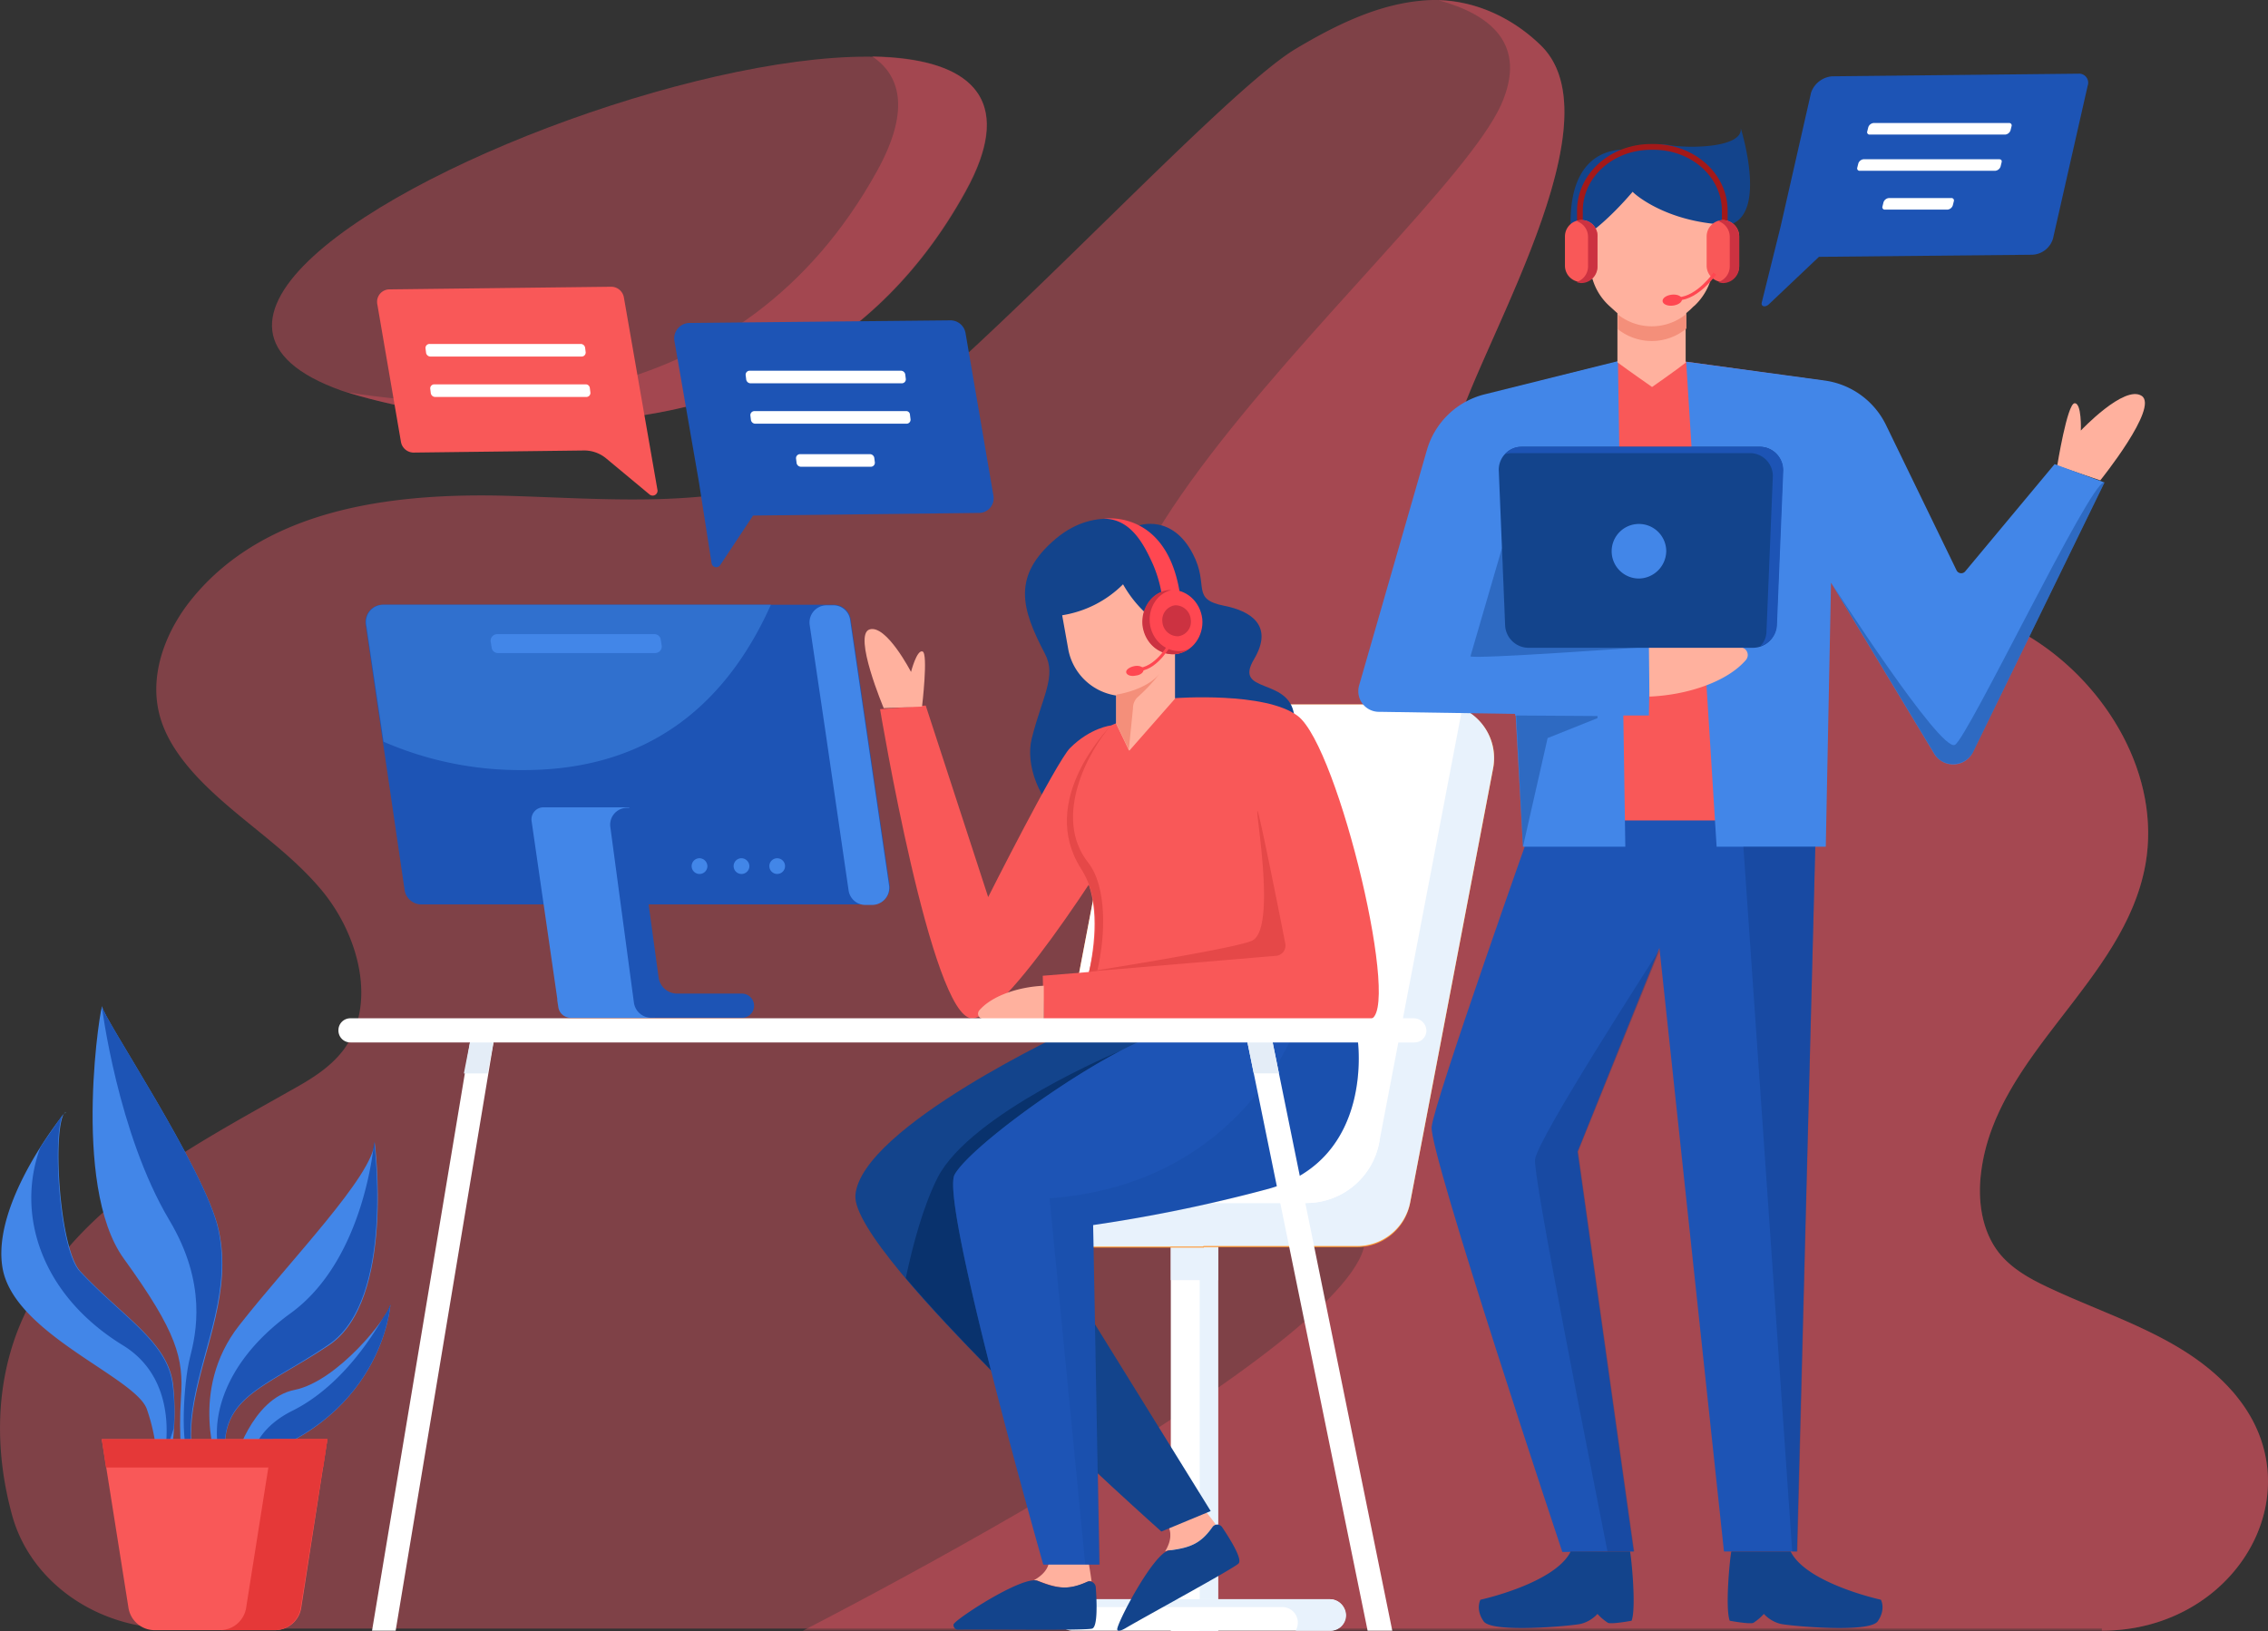 <svg xmlns="http://www.w3.org/2000/svg" width="674.056" height="484.848" viewBox="0 0 674.056 484.848">
  <rect x="0" y="0" width="674.056" height="484.848" fill="#333333" stroke="none"/>
  <g id="OBJECTS" transform="translate(-33.913 -88.857)">
    <g id="Groupe_101" data-name="Groupe 101" transform="translate(33.913 88.857)">
      <g id="Groupe_100" data-name="Groupe 100">
        <g id="Groupe_44" data-name="Groupe 44">
          <g id="Groupe_43" data-name="Groupe 43" opacity="0.4">
            <path id="Tracé_514" data-name="Tracé 514" d="M658.587,573.549c39.619,0,63.483-40.554,40.242-69.41a16.513,16.513,0,0,0-1.56-1.872c-14.194-16.066-35.875-21.837-54.9-30.884-5.3-2.5-10.607-5.459-14.35-10.139-5.147-6.551-6.4-15.6-5.3-24.021,4.367-35.1,42.582-56.62,48.821-91.4,4.679-26.36-11.386-53.033-33.223-66.915s-48.2-17.47-73.622-18.561c-25.581-1.092-51.317-.156-76.118-6.4-6.551-1.716-13.258-4.055-17.782-9.359-4.991-5.927-6.083-14.662-5.3-22.617C467.669,200.6,516.49,126.827,492,102.494c-9.671-9.515-22.617-14.818-35.875-13.414-13.1,1.248-25.424,7.331-36.967,14.194-24.333,14.35-109.185,109.341-139.6,123.691-29.948,14.038-64.419,9.983-97.331,9.2-32.911-.624-69.41,4.211-90.935,30.26C83.65,275.63,78.5,288.109,81,299.963c1.56,7.487,6.083,13.882,11.074,19.341,11.542,12.478,26.516,21.057,37.435,34.159s16.69,33.847,6.4,47.573c-4.055,5.3-9.827,8.735-15.442,11.854-31.664,17.938-67.227,36.187-81.109,70.97-7.019,17.781-6.863,37.435-1.716,55.84,5.615,19.5,25.113,33.223,47.573,33.223H658.587Z" transform="translate(-33.913 -88.857)" fill="#ef5665"/>
          </g>
          <path id="Tracé_515" data-name="Tracé 515" d="M611.629,502.243c-14.194-16.066-35.875-21.837-54.9-30.884-5.3-2.5-10.607-5.459-14.35-10.139-5.147-6.551-6.4-15.6-5.3-24.021,4.367-35.1,42.582-56.62,48.821-91.4,4.679-26.36-11.386-53.033-33.223-66.915s-48.2-17.47-73.622-18.561c-25.58-1.092-51.317-.156-76.117-6.4-6.551-1.716-13.258-4.055-17.782-9.359-4.991-5.927-6.083-14.662-5.3-22.617,2.184-21.369,51.005-95.147,26.516-119.479C397.939,94.2,387.02,89.212,375.79,88.9c15.442,4.211,26.672,13.1,18.561,31.2C375.166,162.21,198.91,301.187,322.757,314.913S241.492,438.76,334.924,446.4c71.282,5.771-75.026,89.376-148.024,127.122H572.947c39.619,0,63.483-40.554,40.242-69.41C612.721,503.491,612.1,502.867,611.629,502.243Z" transform="translate(51.727 -88.833)" fill="#ef5665" opacity="0.34"/>
          <path id="Tracé_516" data-name="Tracé 516" d="M106.424,198.927s128.37,44.142,185.458-59.116S-1.2,160.556,106.424,198.927Z" transform="translate(-4.902 -82.812)" fill="#ef5665" opacity="0.39"/>
          <path id="Tracé_517" data-name="Tracé 517" d="M256.134,99.6c9.047,6.083,10.919,17,1.4,34.159-40.4,73-116.36,72.374-157.538,65.667,14.974,4.679,130.554,36.811,183.743-59.584C299.652,111.3,284.367,100.068,256.134,99.6Z" transform="translate(3.082 -82.843)" fill="#ef5665" opacity="0.34"/>
        </g>
        <g id="Groupe_51" data-name="Groupe 51" transform="translate(0.399 298.922)">
          <g id="Groupe_50" data-name="Groupe 50">
            <g id="Groupe_45" data-name="Groupe 45" transform="translate(27.122)">
              <path id="Tracé_518" data-name="Tracé 518" d="M83.444,418.626s-4.679-4.367-1.56-20.9,11.074-32.6,7.175-50.537S54.432,283.7,54.432,280.741c-.156-2.964-9.515,52.877,6.4,74.87s17.782,29.636,17,41.178.156,20.9,1.872,23.553Z" transform="translate(-51.557 -280.429)" fill="#4286e8"/>
              <path id="Tracé_519" data-name="Tracé 519" d="M79.5,385.162c-1.872,7.331-2.964,26.048,0,30.416.312.468.624.156,1.092-.624-.936-3.12-1.56-8.423.156-17.47,3.12-16.534,11.074-32.6,7.175-50.537S53.3,283.464,53.3,280.5c0,0,4.679,37.9,20.121,63.8C84.652,363.169,81.376,377.831,79.5,385.162Z" transform="translate(-50.581 -280.5)" fill="#1d54b5"/>
            </g>
            <g id="Groupe_46" data-name="Groupe 46" transform="translate(61.81 40.398)">
              <path id="Tracé_520" data-name="Tracé 520" d="M76.454,402.895s-9.047-22.461,6.239-41.958,39.775-44.454,40.242-54.436c0,0,6.239,47.105-13.57,60.364S75.518,382.306,78.95,402.739Z" transform="translate(-73.796 -306.344)" fill="#4286e8"/>
              <path id="Tracé_521" data-name="Tracé 521" d="M97.173,357.4c-22.149,16.066-24.021,34.783-20.589,43.362a2.214,2.214,0,0,0,1.4,1.248c-2.964-19.809,10.919-21.993,30.416-35.251,19.809-13.258,13.57-60.364,13.57-60.364S119.322,341.339,97.173,357.4Z" transform="translate(-72.99 -306.4)" fill="#1d54b5"/>
            </g>
            <g id="Groupe_48" data-name="Groupe 48" transform="translate(0 31.508)">
              <path id="Tracé_522" data-name="Tracé 522" d="M83.819,406.609a76.939,76.939,0,0,0,1.4-24.8c-1.56-12.79-14.974-20.121-27.608-33.691-6.4-7.019-8.423-43.986-4.367-47.417,0,0-22.149,26.828-18.717,46.482s39.619,32.443,42.894,41.958a56.112,56.112,0,0,1,3.12,17.47Z" transform="translate(-34.168 -300.7)" fill="#4286e8"/>
              <g id="Groupe_47" data-name="Groupe 47" transform="translate(8.901 0.156)">
                <path id="Tracé_523" data-name="Tracé 523" d="M42.565,311.139c-7.331,19.809.156,43.83,24.489,58.8C84.992,380.861,79.22,403.79,79.22,403.79l2.964-9.047a62.477,62.477,0,0,0-.312-13.1c-1.56-12.79-14.974-20.121-27.608-33.691C48.025,341.243,46,306.615,49.429,301,48.649,302.4,45.841,306.147,42.565,311.139Z" transform="translate(-39.875 -300.688)" fill="#1d54b5"/>
                <path id="Tracé_524" data-name="Tracé 524" d="M46.2,301.268l.468-.468Q46.434,300.8,46.2,301.268Z" transform="translate(-36.335 -300.8)" fill="#49b4d6"/>
              </g>
            </g>
            <g id="Groupe_49" data-name="Groupe 49" transform="translate(69.148 88.752)">
              <path id="Tracé_525" data-name="Tracé 525" d="M78.5,384.606s5.147-19.341,18.093-21.837c12.79-2.652,27.608-21.525,28.388-25.268C124.982,337.344,122.8,373.219,78.5,384.606Z" transform="translate(-78.5 -337.344)" fill="#4286e8"/>
              <path id="Tracé_526" data-name="Tracé 526" d="M94.022,369.064c-7.8,3.9-11.074,9.2-12.322,14.038,39.463-12.634,41.49-45.7,41.49-45.7a15.3,15.3,0,0,1-2.028,3.743C117.263,348.006,107.9,362.2,94.022,369.064Z" transform="translate(-76.709 -337.4)" fill="#1d54b5"/>
            </g>
          </g>
          <path id="Tracé_527" data-name="Tracé 527" d="M120.371,363.1H53.3l7.955,50.225a7.885,7.885,0,0,0,7.8,6.551h35.719a7.885,7.885,0,0,0,7.8-6.551Z" transform="translate(-23.459 -234.262)" fill="#f95858"/>
          <path id="Tracé_528" data-name="Tracé 528" d="M119.123,371.523l1.248-8.423H53.3l1.248,8.423Z" transform="translate(-23.459 -234.262)" fill="#e53838"/>
          <path id="Tracé_529" data-name="Tracé 529" d="M91.554,363.1,83.6,413.325a7.886,7.886,0,0,1-7.8,6.551H92.022a7.885,7.885,0,0,0,7.8-6.551l7.955-50.225Z" transform="translate(-10.864 -234.262)" fill="#e53838"/>
        </g>
        <g id="Groupe_69" data-name="Groupe 69" transform="translate(100.586 154.066)">
          <g id="Groupe_52" data-name="Groupe 52" transform="translate(179.687 55.324)">
            <rect id="Rectangle_307" data-name="Rectangle 307" width="14.038" height="114.488" transform="translate(67.695 160.97)" fill="#fff"/>
            <rect id="Rectangle_308" data-name="Rectangle 308" width="5.459" height="114.488" transform="translate(76.273 160.97)" fill="#e8f2fc"/>
            <path id="Tracé_530" data-name="Tracé 530" d="M316.409,393.6H239.979a4.6,4.6,0,0,0-4.679,4.679h0a4.6,4.6,0,0,0,4.679,4.679h76.429a4.6,4.6,0,0,0,4.679-4.679h0A4.693,4.693,0,0,0,316.409,393.6Z" transform="translate(-201.453 -127.657)" fill="#fff"/>
            <path id="Tracé_531" data-name="Tracé 531" d="M316.185,393.6H239.755a4.852,4.852,0,0,0-4.055,2.34h66.291a4.6,4.6,0,0,1,4.679,4.679,5.167,5.167,0,0,1-.624,2.34h10.295a4.6,4.6,0,0,0,4.679-4.679A4.938,4.938,0,0,0,316.185,393.6Z" transform="translate(-201.229 -127.657)" fill="#e8f2fc"/>
            <rect id="Rectangle_309" data-name="Rectangle 309" width="14.038" height="10.139" transform="translate(67.695 160.97)" fill="#e8f2fc"/>
            <path id="Tracé_532" data-name="Tracé 532" d="M367.807,224.5a15.442,15.442,0,0,0-6.551-1.4H282.487a16.035,16.035,0,0,0-15.754,13.1L242.088,365.2a15.956,15.956,0,0,0,0,6.083v.156H220.251a6.551,6.551,0,1,0,0,13.1h70.814v-.156h45.546a16.035,16.035,0,0,0,15.754-13.1L377.01,242.285A15.843,15.843,0,0,0,367.807,224.5Z" transform="translate(-213.544 -223.1)" fill="#f93"/>
            <path id="Tracé_533" data-name="Tracé 533" d="M377.065,241.738,352.421,370.732a16.049,16.049,0,0,1-15.754,12.946h-45.7v.156H220.151a6.551,6.551,0,1,1,0-13.1h21.837v-.156h79.393a22.056,22.056,0,0,0,21.681-17.938L367.707,223.8A16.248,16.248,0,0,1,377.065,241.738Z" transform="translate(-213.6 -222.708)" fill="#e8f2fc"/>
            <path id="Tracé_534" data-name="Tracé 534" d="M343.28,306.1l-.156.78a22.056,22.056,0,0,1-21.681,17.938H242.05v.156H220.213a6.4,6.4,0,0,0-6.4,5.459V312.651a5.983,5.983,0,0,1,5.927-6.551Z" transform="translate(-213.506 -176.638)" fill="#fff"/>
            <path id="Tracé_535" data-name="Tracé 535" d="M357.725,224.5,333.08,353.342A22.056,22.056,0,0,1,311.4,371.28H232.006a15.957,15.957,0,0,1,0-6.083L256.651,236.2A16.187,16.187,0,0,1,272.4,223.1h78.769A15.441,15.441,0,0,1,357.725,224.5Z" transform="translate(-203.462 -223.1)" fill="#fff"/>
          </g>
          <g id="Groupe_56" data-name="Groupe 56" transform="translate(8.051 25.688)">
            <path id="Tracé_536" data-name="Tracé 536" d="M242.754,204.1H108.613a5.1,5.1,0,0,0-4.991,5.927L115.164,288.8a5.043,5.043,0,0,0,4.991,4.367H254.3a5.1,5.1,0,0,0,4.991-5.927l-11.542-78.769A5.043,5.043,0,0,0,242.754,204.1Z" transform="translate(-103.562 -204.1)" fill="#1d54b5"/>
            <path id="Tracé_537" data-name="Tracé 537" d="M223.981,204.1H108.713a5.1,5.1,0,0,0-4.991,5.927l5.147,34.783a101.723,101.723,0,0,0,41.178,8.423C188.418,253.389,211.035,232.956,223.981,204.1Z" transform="translate(-103.506 -204.1)" fill="#3070ce"/>
            <g id="Groupe_53" data-name="Groupe 53" transform="translate(49.312 60.208)">
              <path id="Tracé_538" data-name="Tracé 538" d="M164.225,242.7H138.8a3.569,3.569,0,0,0-3.587,4.055l7.643,52.877v.468l.312,2.028a3.684,3.684,0,0,0,3.588,3.12h25.113Z" transform="translate(-135.176 -242.7)" fill="#4286e8"/>
              <path id="Tracé_539" data-name="Tracé 539" d="M192.958,301.6a3.628,3.628,0,0,0-3.588-3.587H170.186a5.577,5.577,0,0,1-5.615-4.835L158.955,252h3.276a3.569,3.569,0,0,0,3.587-4.055l-.312-2.028a3.684,3.684,0,0,0-3.588-3.12h-6.707a5,5,0,0,0-4.991,5.615l7.019,52.253a5.2,5.2,0,0,0,5.147,4.523h26.828a3.569,3.569,0,0,0,3.743-3.588Z" transform="translate(-126.787 -242.644)" fill="#1d54b5"/>
            </g>
            <g id="Groupe_54" data-name="Groupe 54" transform="translate(96.922 75.338)">
              <path id="Tracé_540" data-name="Tracé 540" d="M170.379,254.74a2.34,2.34,0,1,1-2.34-2.34A2.4,2.4,0,0,1,170.379,254.74Z" transform="translate(-165.7 -252.4)" fill="#4286e8"/>
              <path id="Tracé_541" data-name="Tracé 541" d="M178.379,254.74a2.34,2.34,0,1,1-2.34-2.34A2.4,2.4,0,0,1,178.379,254.74Z" transform="translate(-161.222 -252.4)" fill="#4286e8"/>
              <circle id="Ellipse_24" data-name="Ellipse 24" cx="2.34" cy="2.34" r="2.34" transform="translate(23.085)" fill="#4286e8"/>
            </g>
            <path id="Tracé_542" data-name="Tracé 542" d="M192.745,240.7l7.019,48.2a5.043,5.043,0,0,0,4.991,4.367h2.028a5.1,5.1,0,0,0,4.991-5.927l-11.542-78.769a5.043,5.043,0,0,0-4.991-4.367h-2.028a5.1,5.1,0,0,0-4.991,5.927l4.523,30.572" transform="translate(-56.204 -204.044)" fill="#4286e8"/>
            <g id="Groupe_55" data-name="Groupe 55" transform="translate(37.166 8.735)">
              <path id="Tracé_543" data-name="Tracé 543" d="M176.071,209.7H129.278a1.974,1.974,0,0,0-1.872,2.184l.312,1.872a1.853,1.853,0,0,0,1.872,1.56h46.794a1.974,1.974,0,0,0,1.872-2.184l-.312-1.872A1.853,1.853,0,0,0,176.071,209.7Z" transform="translate(-127.389 -209.7)" fill="#4286e8"/>
            </g>
          </g>
          <g id="Groupe_65" data-name="Groupe 65" transform="translate(153.623)">
            <path id="Tracé_544" data-name="Tracé 544" d="M309.21,246.036c-1.56-11.386-18.249-6.083-11.854-16.69,5.771-9.827-.936-14.194-8.891-15.754-10.139-2.028-4.367-5.927-9.359-15.442-6.239-12.01-16.066-8.423-16.066-8.423s-12.166-6.551-24.645,3.9c-13.1,11.074-10.295,20.745-3.276,34.159,3.588,6.707-.78,12.79-3.9,25.269-3.743,14.974,14.662,44.922,54.125,24.645C300.632,269.745,309.99,251.963,309.21,246.036Z" transform="translate(-178.796 -187.592)" fill="#13448c"/>
            <path id="Tracé_545" data-name="Tracé 545" d="M270.231,229.227s-6.083.624-12.166,6.707c-4.055,4.055-24.333,44.3-24.333,44.3L215.17,223.3l-13.57,1.092s15.286,91.715,27.3,91.871c11.23.156,47.105-59.116,47.105-59.116Z" transform="translate(-194.253 -167.664)" fill="#f95858"/>
            <path id="Tracé_546" data-name="Tracé 546" d="M291.248,254.124l11.854,44.61L232.6,304.5l.312,12.79s81.265.312,96.707.156c10.139-.156-9.047-80.953-21.213-90.156-9.671-7.331-36.5-5.3-36.5-5.3L252.877,230.1s-22.149,21.993-8.891,42.582c10.451,16.222-2.808,47.885-2.808,47.885l45.078,2.652,40.242.312Z" transform="translate(-176.9 -168.54)" fill="#f95858"/>
            <path id="Tracé_547" data-name="Tracé 547" d="M243.753,300.41l2.5-.468c2.5-10.607,2.808-24.957-2.652-31.976-10.919-13.726.312-33.691,6.707-40.866h0c-.936,1.092-21.837,22.3-8.891,42.582C247.5,279.2,245.937,291.831,243.753,300.41Z" transform="translate(-174.327 -165.536)" fill="#e54848"/>
            <path id="Tracé_548" data-name="Tracé 548" d="M239.809,276.7c-7.487.312-15.442,2.964-19.185,7.331a1.526,1.526,0,0,0,1.092,2.5h18.094Z" transform="translate(-183.797 -137.771)" fill="#ffb19e"/>
            <g id="Groupe_59" data-name="Groupe 59" transform="translate(61.471)">
              <path id="Tracé_549" data-name="Tracé 549" d="M269.835,219.073V234.2l-13.57,15.442-.156-.156-3.743-7.8v-8.423a17.062,17.062,0,0,1-14.194-13.414L236.3,209.4a32.839,32.839,0,0,0,18.094-9.2,35.428,35.428,0,0,0,5.927,7.8c2.5,2.5,5.927,3.12,7.331,4.523A8.054,8.054,0,0,1,269.835,219.073Z" transform="translate(-236.3 -180.595)" fill="#ffb19e"/>
              <path id="Tracé_550" data-name="Tracé 550" d="M261.826,213.007a38.176,38.176,0,0,0-2.964-11.7c-2.808-6.239-6.707-13.57-14.662-13.57,0,0,19.653-3.12,22.929,24.177Z" transform="translate(-231.878 -187.631)" fill="#ff4751"/>
              <g id="Groupe_57" data-name="Groupe 57" transform="translate(23.822 21.282)">
                <path id="Tracé_551" data-name="Tracé 551" d="M269.341,209.893c-.624-5.3-4.991-9.047-9.827-8.579s-8.267,5.147-7.8,10.451c.624,5.3,4.991,9.047,9.827,8.579C266.377,219.72,269.809,215.04,269.341,209.893Z" transform="translate(-251.517 -201.275)" fill="#ff4751"/>
                <path id="Tracé_552" data-name="Tracé 552" d="M263.314,219.393c-4.679.468-8.891-3.12-9.515-8.267-.468-4.679,2.34-8.891,6.4-9.827h-.78c-4.835.468-8.267,5.147-7.8,10.451.624,5.3,4.991,9.047,9.827,8.579a9.193,9.193,0,0,0,4.055-1.56A8.939,8.939,0,0,1,263.314,219.393Z" transform="translate(-251.573 -201.261)" fill="#cc3241"/>
                <path id="Tracé_553" data-name="Tracé 553" d="M263.836,208.415a4.591,4.591,0,0,0-4.679-4.211,4.424,4.424,0,0,0-3.743,4.991,4.591,4.591,0,0,0,4.679,4.211A4.339,4.339,0,0,0,263.836,208.415Z" transform="translate(-249.443 -199.64)" fill="#cc3241"/>
              </g>
              <path id="Tracé_554" data-name="Tracé 554" d="M259.546,217.2a53.753,53.753,0,0,1-6.4,6.863,4.424,4.424,0,0,0-1.56,3.432l-1.248,12.322-3.743-7.8V223.6l.156-.156C246.912,223.439,255.491,222.191,259.546,217.2Z" transform="translate(-230.534 -171.078)" fill="#f48f7a"/>
              <g id="Groupe_58" data-name="Groupe 58" transform="translate(19.015 36.919)">
                <path id="Tracé_555" data-name="Tracé 555" d="M251.356,219.723l-.156-.936c4.991-.78,8.579-7.487,8.579-7.487l.78.468C260.247,212.08,256.659,218.943,251.356,219.723Z" transform="translate(-246.974 -211.3)" fill="#ff4751"/>
                <path id="Tracé_556" data-name="Tracé 556" d="M253.653,216.771c-.156-.78-1.4-1.248-2.808-.936s-2.5,1.092-2.34,1.872,1.4,1.248,2.808.936C252.873,218.487,253.809,217.551,253.653,216.771Z" transform="translate(-248.49 -208.816)" fill="#ff4751"/>
              </g>
            </g>
            <path id="Tracé_557" data-name="Tracé 557" d="M215.73,231.772s1.872-15.754.156-16.378-3.432,6.083-3.432,6.083-7.331-14.194-12.322-12.634,4.211,23.4,4.211,23.4Z" transform="translate(-195.905 -175.824)" fill="#ffb19e"/>
            <path id="Tracé_558" data-name="Tracé 558" d="M241.4,291.135l55.528-4.679a3.06,3.06,0,0,0,2.808-3.743c-2.028-10.451-7.955-40.086-8.267-39.307-.468,1.092,5.615,35.1-1.56,38.527C285.074,284.272,241.4,291.135,241.4,291.135Z" transform="translate(-171.974 -156.417)" fill="#e54848"/>
            <g id="Groupe_61" data-name="Groupe 61" transform="translate(0 151.875)">
              <g id="Groupe_60" data-name="Groupe 60" transform="translate(77.835 136.637)">
                <path id="Tracé_559" data-name="Tracé 559" d="M271.926,383.207a1.805,1.805,0,0,0-1.092.78c-3.587,4.991-6.707,6.083-12.946,6.863a2.892,2.892,0,0,0-1.092.312c.468-.78,2.5-4.055,1.092-7.175a30.336,30.336,0,0,0-3.587-5.927l9.047-5.459C263.5,372.756,268.962,379.151,271.926,383.207Z" transform="translate(-242.587 -372.6)" fill="#ffb19e"/>
                <path id="Tracé_560" data-name="Tracé 560" d="M282.836,390.956c-1.56,1.56-27.452,15.6-33.535,19.185-.78.468-2.34,1.248-2.5.468-.468-1.248,10.763-22.929,15.442-23.553,6.239-.78,9.359-2.028,12.79-6.863a1.749,1.749,0,0,1,2.964,0C280.5,383.937,284.084,389.709,282.836,390.956Z" transform="translate(-246.791 -368.807)" fill="#13448c"/>
              </g>
              <path id="Tracé_561" data-name="Tracé 561" d="M261.325,285s-62.7,29.012-64.419,49.289c-1.4,17.938,90.935,99.982,90.935,99.982l14.662-6.083-50.537-81.577s53.657-26.36,66.759-58.18Z" transform="translate(-196.89 -285)" fill="#13448c"/>
              <path id="Tracé_562" data-name="Tracé 562" d="M216.015,326.691c-4.211,8.267-7.331,19.653-9.515,29.948,7.175,8.423,16.066,17.937,25.269,27.3-6.863-26.984-12.946-54.125-10.762-58.024,4.055-7.331,30.572-27.14,49.445-36.811C270.3,288.944,225.841,307.662,216.015,326.691Z" transform="translate(-191.51 -282.705)" fill="#09326d"/>
            </g>
            <g id="Groupe_64" data-name="Groupe 64" transform="translate(29.071 153.279)">
              <g id="Groupe_62" data-name="Groupe 62" transform="translate(0.089 149.581)">
                <path id="Tracé_563" data-name="Tracé 563" d="M248.058,394.9a1.221,1.221,0,0,0-1.248.156c-5.459,2.5-8.735,2.028-14.662-.312a3.041,3.041,0,0,0-1.248-.156c.78-.468,4.211-2.34,4.523-5.615a33.091,33.091,0,0,0-.156-6.863l10.606-.312C245.718,381.645,247.434,389.912,248.058,394.9Z" transform="translate(-207.011 -381.799)" fill="#ffb19e"/>
                <path id="Tracé_564" data-name="Tracé 564" d="M256.787,404.349c-2.184.624-32.6.156-39.774.312a1.349,1.349,0,0,1-1.4-1.56c.312-1.4,20.589-14.662,24.957-12.946,5.771,2.34,9.047,2.808,14.662.312a1.9,1.9,0,0,1,2.652,1.56C258.191,396.394,258.5,403.881,256.787,404.349Z" transform="translate(-215.585 -377.206)" fill="#13448c"/>
              </g>
              <g id="Groupe_63" data-name="Groupe 63">
                <path id="Tracé_565" data-name="Tracé 565" d="M335.744,287.46s5.3,35.563-26.516,44.454a455.71,455.71,0,0,1-52.1,10.762L259,443.594h-16.69S211.585,335.813,215.953,327.7c4.991-9.047,43.986-36.811,60.832-41.8Z" transform="translate(-215.527 -285.9)" fill="#1d54b5"/>
                <path id="Tracé_566" data-name="Tracé 566" d="M246.846,342.284a419.865,419.865,0,0,0,52.1-10.763c31.82-9.047,26.516-44.454,26.516-44.454l-19.653-.468c-5.927,12.79-25.113,44.3-71.906,47.729L244.507,443.2h4.367Z" transform="translate(-205.243 -285.508)" fill="#0e367c" opacity="0.13"/>
              </g>
            </g>
          </g>
          <g id="Groupe_68" data-name="Groupe 68" transform="translate(0 148.6)">
            <g id="Groupe_66" data-name="Groupe 66" transform="translate(9.983 4.835)">
              <path id="Tracé_567" data-name="Tracé 567" d="M111.819,462.52H104.8l29.168-175.164,7.019-.156Z" transform="translate(-104.8 -285.328)" fill="#fff"/>
              <path id="Tracé_568" data-name="Tracé 568" d="M307.487,463.192h7.331L278.787,286H271.3Z" transform="translate(-11.596 -286)" fill="#fff"/>
            </g>
            <g id="Groupe_67" data-name="Groupe 67" transform="translate(37.279 4.835)">
              <path id="Tracé_569" data-name="Tracé 569" d="M129.319,296.871l1.872-9.671-7.019.156-1.872,9.515Z" transform="translate(-122.3 -285.328)" fill="#e4edf7"/>
              <path id="Tracé_570" data-name="Tracé 570" d="M281.127,297.542,278.787,286H271.3l2.34,11.542Z" transform="translate(-38.892 -286)" fill="#e4edf7"/>
            </g>
            <path id="Tracé_571" data-name="Tracé 571" d="M418,282.9H101.987a3.53,3.53,0,0,0-3.588,3.587h0a3.53,3.53,0,0,0,3.588,3.588H418.156a3.53,3.53,0,0,0,3.587-3.588h0A3.765,3.765,0,0,0,418,282.9Z" transform="translate(-98.4 -282.9)" fill="#fff"/>
          </g>
        </g>
        <g id="Groupe_84" data-name="Groupe 84" transform="translate(112.056 21.904)">
          <g id="Groupe_74" data-name="Groupe 74" transform="translate(88.324 73.31)">
            <path id="Tracé_572" data-name="Tracé 572" d="M257.246,202l-8.267-48.2a4.55,4.55,0,0,0-4.523-3.9l-77.521.78a4.591,4.591,0,0,0-4.523,5.147l7.331,42.27,3.743,24.021a1.407,1.407,0,0,0,2.5.624l9.827-14.818,66.915-.78A4.372,4.372,0,0,0,257.246,202Z" transform="translate(-162.38 -149.9)" fill="#1d54b5"/>
            <g id="Groupe_73" data-name="Groupe 73" transform="translate(21.221 14.974)">
              <g id="Groupe_70" data-name="Groupe 70">
                <path id="Tracé_573" data-name="Tracé 573" d="M222.178,159.5H177.256a1.194,1.194,0,0,0-1.248,1.4l.156,1.248a1.324,1.324,0,0,0,1.248,1.092h44.922a1.194,1.194,0,0,0,1.248-1.4l-.156-1.248A1.324,1.324,0,0,0,222.178,159.5Z" transform="translate(-175.985 -159.5)" fill="#fff"/>
              </g>
              <g id="Groupe_71" data-name="Groupe 71" transform="translate(1.404 12.01)">
                <path id="Tracé_574" data-name="Tracé 574" d="M223.078,167.2H178.156a1.194,1.194,0,0,0-1.248,1.4l.156,1.248a1.324,1.324,0,0,0,1.248,1.092h44.922a1.194,1.194,0,0,0,1.248-1.4l-.156-1.248A1.105,1.105,0,0,0,223.078,167.2Z" transform="translate(-176.885 -167.2)" fill="#fff"/>
              </g>
              <g id="Groupe_72" data-name="Groupe 72" transform="translate(14.974 24.801)">
                <path id="Tracé_575" data-name="Tracé 575" d="M207.6,175.4H186.856a1.194,1.194,0,0,0-1.248,1.4l.156,1.248a1.324,1.324,0,0,0,1.248,1.092h20.745a1.194,1.194,0,0,0,1.248-1.4l-.156-1.248A1.324,1.324,0,0,0,207.6,175.4Z" transform="translate(-185.585 -175.4)" fill="#fff"/>
              </g>
            </g>
          </g>
          <g id="Groupe_79" data-name="Groupe 79" transform="translate(411.499)">
            <path id="Tracé_576" data-name="Tracé 576" d="M456.184,151.877l10.295-45.39a2.7,2.7,0,0,0-2.808-3.588l-73.154.78a7.243,7.243,0,0,0-6.239,4.835l-9.047,39.775-5.615,22.617c-.312,1.248,1.092,1.56,2.184.468l14.818-14.038,63.171-.624A6.691,6.691,0,0,0,456.184,151.877Z" transform="translate(-369.572 -102.9)" fill="#1d54b5"/>
            <g id="Groupe_78" data-name="Groupe 78" transform="translate(28.392 14.662)">
              <g id="Groupe_75" data-name="Groupe 75" transform="translate(2.964)">
                <path id="Tracé_577" data-name="Tracé 577" d="M431.828,112.3H391.586a1.852,1.852,0,0,0-1.56,1.248l-.312,1.248a.717.717,0,0,0,.78.936h40.242a1.852,1.852,0,0,0,1.56-1.248l.312-1.248A.717.717,0,0,0,431.828,112.3Z" transform="translate(-389.675 -112.3)" fill="#fff"/>
              </g>
              <g id="Groupe_76" data-name="Groupe 76" transform="translate(0 10.763)">
                <path id="Tracé_578" data-name="Tracé 578" d="M429.928,119.2H389.686a1.852,1.852,0,0,0-1.56,1.248l-.312,1.248a.717.717,0,0,0,.78.936h40.242a1.852,1.852,0,0,0,1.56-1.248l.312-1.248C430.864,119.512,430.552,119.2,429.928,119.2Z" transform="translate(-387.774 -119.2)" fill="#fff"/>
              </g>
              <g id="Groupe_77" data-name="Groupe 77" transform="translate(7.487 22.305)">
                <path id="Tracé_579" data-name="Tracé 579" d="M413.047,126.6H394.486a1.852,1.852,0,0,0-1.56,1.248l-.312,1.248a.717.717,0,0,0,.78.936h18.561a1.852,1.852,0,0,0,1.56-1.248l.312-1.248A.717.717,0,0,0,413.047,126.6Z" transform="translate(-392.574 -126.6)" fill="#fff"/>
              </g>
            </g>
          </g>
          <g id="Groupe_83" data-name="Groupe 83" transform="translate(0 63.327)">
            <path id="Tracé_580" data-name="Tracé 580" d="M186.779,205.267a1.45,1.45,0,0,0,2.34-1.248l-9.983-57.244a3.843,3.843,0,0,0-3.743-3.276l-65.823.78a3.7,3.7,0,0,0-3.743,4.367l7.019,40.866a3.843,3.843,0,0,0,3.743,3.276l50.693-.624a10.223,10.223,0,0,1,6.551,2.34Z" transform="translate(-105.754 -143.5)" fill="#f95858"/>
            <g id="Groupe_82" data-name="Groupe 82" transform="translate(14.398 17.002)">
              <g id="Groupe_80" data-name="Groupe 80">
                <path id="Tracé_581" data-name="Tracé 581" d="M161.178,154.4H116.256a1.194,1.194,0,0,0-1.248,1.4l.156,1.248a1.324,1.324,0,0,0,1.248,1.092h44.922a1.194,1.194,0,0,0,1.248-1.4l-.156-1.248A1.324,1.324,0,0,0,161.178,154.4Z" transform="translate(-114.985 -154.4)" fill="#fff"/>
              </g>
              <g id="Groupe_81" data-name="Groupe 81" transform="translate(1.404 12.01)">
                <path id="Tracé_582" data-name="Tracé 582" d="M162.078,162.1H117.156a1.194,1.194,0,0,0-1.248,1.4l.156,1.248a1.324,1.324,0,0,0,1.248,1.092h44.922a1.194,1.194,0,0,0,1.248-1.4l-.156-1.248A1.205,1.205,0,0,0,162.078,162.1Z" transform="translate(-115.885 -162.1)" fill="#fff"/>
              </g>
            </g>
          </g>
        </g>
        <g id="Groupe_99" data-name="Groupe 99" transform="translate(403.686 38.126)">
          <g id="Groupe_97" data-name="Groupe 97" transform="translate(0)">
            <g id="Groupe_87" data-name="Groupe 87" transform="translate(0 69.254)">
              <path id="Tracé_583" data-name="Tracé 583" d="M421.036,244.5l-.312,9.047L415.265,462.87H393.584L374.4,283.495h0l-24.333,60.52,16.69,118.856H358.8l-13.258.156s-39.618-118.7-38.839-126.343,30.572-91.559,30.572-91.559Z" transform="translate(-284.901 -109.111)" fill="#1d54b5"/>
              <path id="Tracé_584" data-name="Tracé 584" d="M411.584,163.471l-40.554-5.615-.936-.156H350.6l-.156.156L327.2,163.627V294.181h84.384Z" transform="translate(-273.422 -157.7)" fill="#f95858"/>
              <path id="Tracé_585" data-name="Tracé 585" d="M425.9,185.243s2.964-18.405,5.147-18.561,1.872,8.111,1.872,8.111,12.946-13.726,18.093-10.295S438.69,189.61,438.69,189.61Z" transform="translate(-218.171 -154.203)" fill="#ffb19e"/>
              <path id="Tracé_586" data-name="Tracé 586" d="M369.9,157.856l2.184,144.124H341.665l-2.184-39.463-40.4-.624A6.141,6.141,0,0,1,293,253.939l20.121-69.878a23.875,23.875,0,0,1,17.158-16.534l39.463-9.827Z" transform="translate(-292.722 -157.7)" fill="#4286e8"/>
              <path id="Tracé_587" data-name="Tracé 587" d="M479.515,193.675,440.364,274a6.606,6.606,0,0,1-11.542.156L398.25,223.467l-1.56,78.457H364.247L355.2,157.8h.156l41.334,5.615a23.906,23.906,0,0,1,17.938,13.258l20.9,43.05a1.55,1.55,0,0,0,2.652.312l26.516-31.82Z" transform="translate(-257.748 -157.644)" fill="#4286e8"/>
              <path id="Tracé_588" data-name="Tracé 588" d="M322.6,232.7h39.775l.312-20.277-39.618-.624Z" transform="translate(-275.997 -127.416)" fill="#4286e8"/>
              <path id="Tracé_589" data-name="Tracé 589" d="M348.256,226.862c11.23-.468,23.085-4.367,28.7-10.918a2.294,2.294,0,0,0-1.716-3.743H348.1Z" transform="translate(-261.722 -127.192)" fill="#ffb19e"/>
              <path id="Tracé_590" data-name="Tracé 590" d="M346.977,225.98v-.624L322.8,225.2l2.028,38.995,7.331-32.288Z" transform="translate(-275.885 -119.914)" fill="#13448c" opacity="0.41"/>
              <path id="Tracé_591" data-name="Tracé 591" d="M387.469,250.2l-5.3,209.479h-1.56L366.1,250.2Z" transform="translate(-251.646 -105.92)" fill="#0e367c" opacity="0.32"/>
              <path id="Tracé_592" data-name="Tracé 592" d="M367.446,222.624s-53.813,3.9-53.345,2.808L323.46,193.3l.156.468.936,22.461C324.552,219.348,364.638,221.844,367.446,222.624Z" transform="translate(-280.756 -137.772)" fill="#13448c" opacity="0.41"/>
              <path id="Tracé_593" data-name="Tracé 593" d="M424.858,261.129,464.009,180.8h-.156c-4.211,0-40.554,76.118-44.3,77.989-4.367,2.184-36.655-48.041-36.655-48.041l30.572,50.693C415.967,265.652,422.363,265.5,424.858,261.129Z" transform="translate(-242.242 -144.769)" fill="#13448c" opacity="0.41"/>
              <g id="Groupe_85" data-name="Groupe 85" transform="translate(35.827 353.759)">
                <path id="Tracé_594" data-name="Tracé 594" d="M343,384.5c-4.679,9.515-26.828,14.35-26.828,14.35s-1.56,2.808.936,6.4,25.892,1.4,28.856.78a10.164,10.164,0,0,0,4.991-2.964,15.319,15.319,0,0,0,3.12,2.652c1.092.468,7.019-.624,7.019-.624,1.4-3.743,0-18.249-.468-20.589Z" transform="translate(-315.691 -384.5)" fill="#13448c"/>
              </g>
              <g id="Groupe_86" data-name="Groupe 86" transform="translate(109.791 353.759)">
                <path id="Tracé_595" data-name="Tracé 595" d="M381.812,384.5c4.679,9.515,26.828,14.35,26.828,14.35s1.56,2.808-.936,6.4-25.892,1.4-28.856.78a10.164,10.164,0,0,1-4.991-2.964,15.32,15.32,0,0,1-3.12,2.652c-1.092.468-7.019-.624-7.019-.624-1.4-3.743,0-18.249.468-20.589Z" transform="translate(-363.11 -384.5)" fill="#13448c"/>
              </g>
              <path id="Tracé_596" data-name="Tracé 596" d="M339.2,330.02l16.69,118.856h-7.955c-4.991-25.581-22.149-111.213-21.525-116.516.78-6.4,36.187-60.988,37.279-62.859Z" transform="translate(-273.875 -95.116)" fill="#0e367c" opacity="0.32"/>
            </g>
            <g id="Groupe_96" data-name="Groupe 96" transform="translate(61.421)">
              <g id="Groupe_89" data-name="Groupe 89" transform="translate(1.672)">
                <path id="Tracé_597" data-name="Tracé 597" d="M362.533,164.058c-2.964,2.34-10.139,7.331-10.139,7.331s-7.175-4.991-10.295-7.331V146.9h20.277v17.158Z" transform="translate(-328.174 -94.491)" fill="#ffb19e"/>
                <path id="Tracé_598" data-name="Tracé 598" d="M362.477,146.8v7.175a16.19,16.19,0,0,1-20.277.156V146.8h20.277Z" transform="translate(-328.118 -94.547)" fill="#ffb19e"/>
                <path id="Tracé_599" data-name="Tracé 599" d="M334.775,154.478h45.7l.78-12.79c10.139-4.211,2.5-28.388,2.5-28.388.624,5.771-15.13,6.083-21.369,4.991a16.956,16.956,0,0,0-10.451,1.56s-19.809-4.211-18.717,23.553A54.045,54.045,0,0,0,334.775,154.478Z" transform="translate(-333.172 -113.3)" fill="#13448c"/>
                <g id="Groupe_88" data-name="Groupe 88" transform="translate(0.061 18.873)">
                  <path id="Tracé_600" data-name="Tracé 600" d="M373.555,134.915V146.3a17.963,17.963,0,0,1-5.615,12.946c-.624.468-1.092,1.092-1.716,1.56a16.133,16.133,0,0,1-21.993,0l-1.716-1.56A17.448,17.448,0,0,1,336.9,146.3v-8.735s5.3-3.587,12.634-12.166C349.534,125.556,357.645,133.2,373.555,134.915Z" transform="translate(-331.146 -125.4)" fill="#ffb19e"/>
                  <path id="Tracé_601" data-name="Tracé 601" d="M362.477,148.7v4.367a16.19,16.19,0,0,1-20.277.156v-4.367A16.19,16.19,0,0,0,362.477,148.7Z" transform="translate(-328.179 -112.357)" fill="#f48f7a"/>
                  <path id="Tracé_602" data-name="Tracé 602" d="M343.488,143.9a5.81,5.81,0,0,0-8.111-8.111,3.645,3.645,0,0,0-1.092,1.092,5.81,5.81,0,0,0,8.111,8.111A2.457,2.457,0,0,0,343.488,143.9Z" transform="translate(-333.211 -120.188)" fill="#ffb19e"/>
                  <path id="Tracé_603" data-name="Tracé 603" d="M366.847,143.912c3.431-5.615-2.184-11.386-7.643-8.423a4.512,4.512,0,0,0-1.716,1.716c-2.964,5.615,2.808,11.23,8.423,7.643A1.821,1.821,0,0,0,366.847,143.912Z" transform="translate(-320.071 -120.203)" fill="#ffb19e"/>
                </g>
              </g>
              <g id="Groupe_95" data-name="Groupe 95" transform="translate(0 4.679)">
                <path id="Tracé_604" data-name="Tracé 604" d="M379.166,142.036H377.45v-5.927c0-9.983-9.047-18.094-20.277-18.094h-.78c-11.23,0-20.277,8.111-20.277,18.094v6.083H334.4v-6.083c0-10.919,9.827-19.809,21.993-19.809h.78c12.166,0,21.993,8.891,21.993,19.809Z" transform="translate(-330.812 -116.3)" fill="#a31919"/>
                <g id="Groupe_94" data-name="Groupe 94" transform="translate(0 22.617)">
                  <g id="Groupe_92" data-name="Groupe 92">
                    <g id="Groupe_90" data-name="Groupe 90" transform="translate(42.114)">
                      <path id="Tracé_605" data-name="Tracé 605" d="M363.935,130.8h0a4.86,4.86,0,0,0-4.835,4.835v8.735a4.86,4.86,0,0,0,4.835,4.835h0a4.86,4.86,0,0,0,4.835-4.835v-8.735A4.86,4.86,0,0,0,363.935,130.8Z" transform="translate(-359.1 -130.8)" fill="#f95858"/>
                      <path id="Tracé_606" data-name="Tracé 606" d="M362.7,130.8a4.554,4.554,0,0,0-1.4.312,4.868,4.868,0,0,1,3.432,4.679v8.735a4.868,4.868,0,0,1-3.432,4.679,4.554,4.554,0,0,0,1.4.312,4.86,4.86,0,0,0,4.835-4.835v-8.735A4.935,4.935,0,0,0,362.7,130.8Z" transform="translate(-357.868 -130.8)" fill="#cc3241"/>
                    </g>
                    <g id="Groupe_91" data-name="Groupe 91">
                      <path id="Tracé_607" data-name="Tracé 607" d="M336.935,130.8h0a4.86,4.86,0,0,0-4.835,4.835v8.735a4.86,4.86,0,0,0,4.835,4.835h0a4.86,4.86,0,0,0,4.835-4.835v-8.735A4.669,4.669,0,0,0,336.935,130.8Z" transform="translate(-332.1 -130.8)" fill="#f95858"/>
                      <path id="Tracé_608" data-name="Tracé 608" d="M335.7,130.8a4.554,4.554,0,0,0-1.4.312,4.868,4.868,0,0,1,3.432,4.679v8.735a4.868,4.868,0,0,1-3.432,4.679,4.554,4.554,0,0,0,1.4.312,4.86,4.86,0,0,0,4.835-4.835v-8.735A4.754,4.754,0,0,0,335.7,130.8Z" transform="translate(-330.868 -130.8)" fill="#cc3241"/>
                    </g>
                  </g>
                  <g id="Groupe_93" data-name="Groupe 93" transform="translate(29.012 15.598)">
                    <path id="Tracé_609" data-name="Tracé 609" d="M353.7,149.067v-.936c5.615-.312,10.451-7.331,10.451-7.331l.78.624C364.774,141.58,359.783,148.755,353.7,149.067Z" transform="translate(-349.021 -140.8)" fill="#ff4751"/>
                    <path id="Tracé_610" data-name="Tracé 610" d="M356.471,146.412c0-.936-1.4-1.56-2.964-1.4s-2.808.936-2.808,1.872,1.4,1.56,2.964,1.4S356.471,147.348,356.471,146.412Z" transform="translate(-350.7 -138.457)" fill="#ff4751"/>
                  </g>
                </g>
              </g>
            </g>
          </g>
          <g id="Groupe_98" data-name="Groupe 98" transform="translate(41.762 94.679)">
            <path id="Tracé_611" data-name="Tracé 611" d="M397.179,174h-70.97a6.817,6.817,0,0,0-6.707,7.331l1.872,45.7a7,7,0,0,0,6.863,6.707h66.915a7,7,0,0,0,6.863-6.707l1.872-45.7A6.817,6.817,0,0,0,397.179,174Z" transform="translate(-319.496 -174)" fill="#13448c"/>
            <path id="Tracé_612" data-name="Tracé 612" d="M396.505,174h-70.97a6.161,6.161,0,0,0-4.835,2.184,7.828,7.828,0,0,1,1.872-.312h70.97a6.817,6.817,0,0,1,6.707,7.331l-1.872,45.7a6.255,6.255,0,0,1-1.872,4.367,6.875,6.875,0,0,0,4.991-6.4l1.872-45.7A6.994,6.994,0,0,0,396.505,174Z" transform="translate(-318.822 -174)" fill="#1d54b5"/>
            <path id="Tracé_613" data-name="Tracé 613" d="M357.222,196.811a8.111,8.111,0,1,0-8.111,8.111A8.258,8.258,0,0,0,357.222,196.811Z" transform="translate(-307.459 -165.771)" fill="#4286e8"/>
          </g>
        </g>
      </g>
    </g>
  </g>
</svg>
